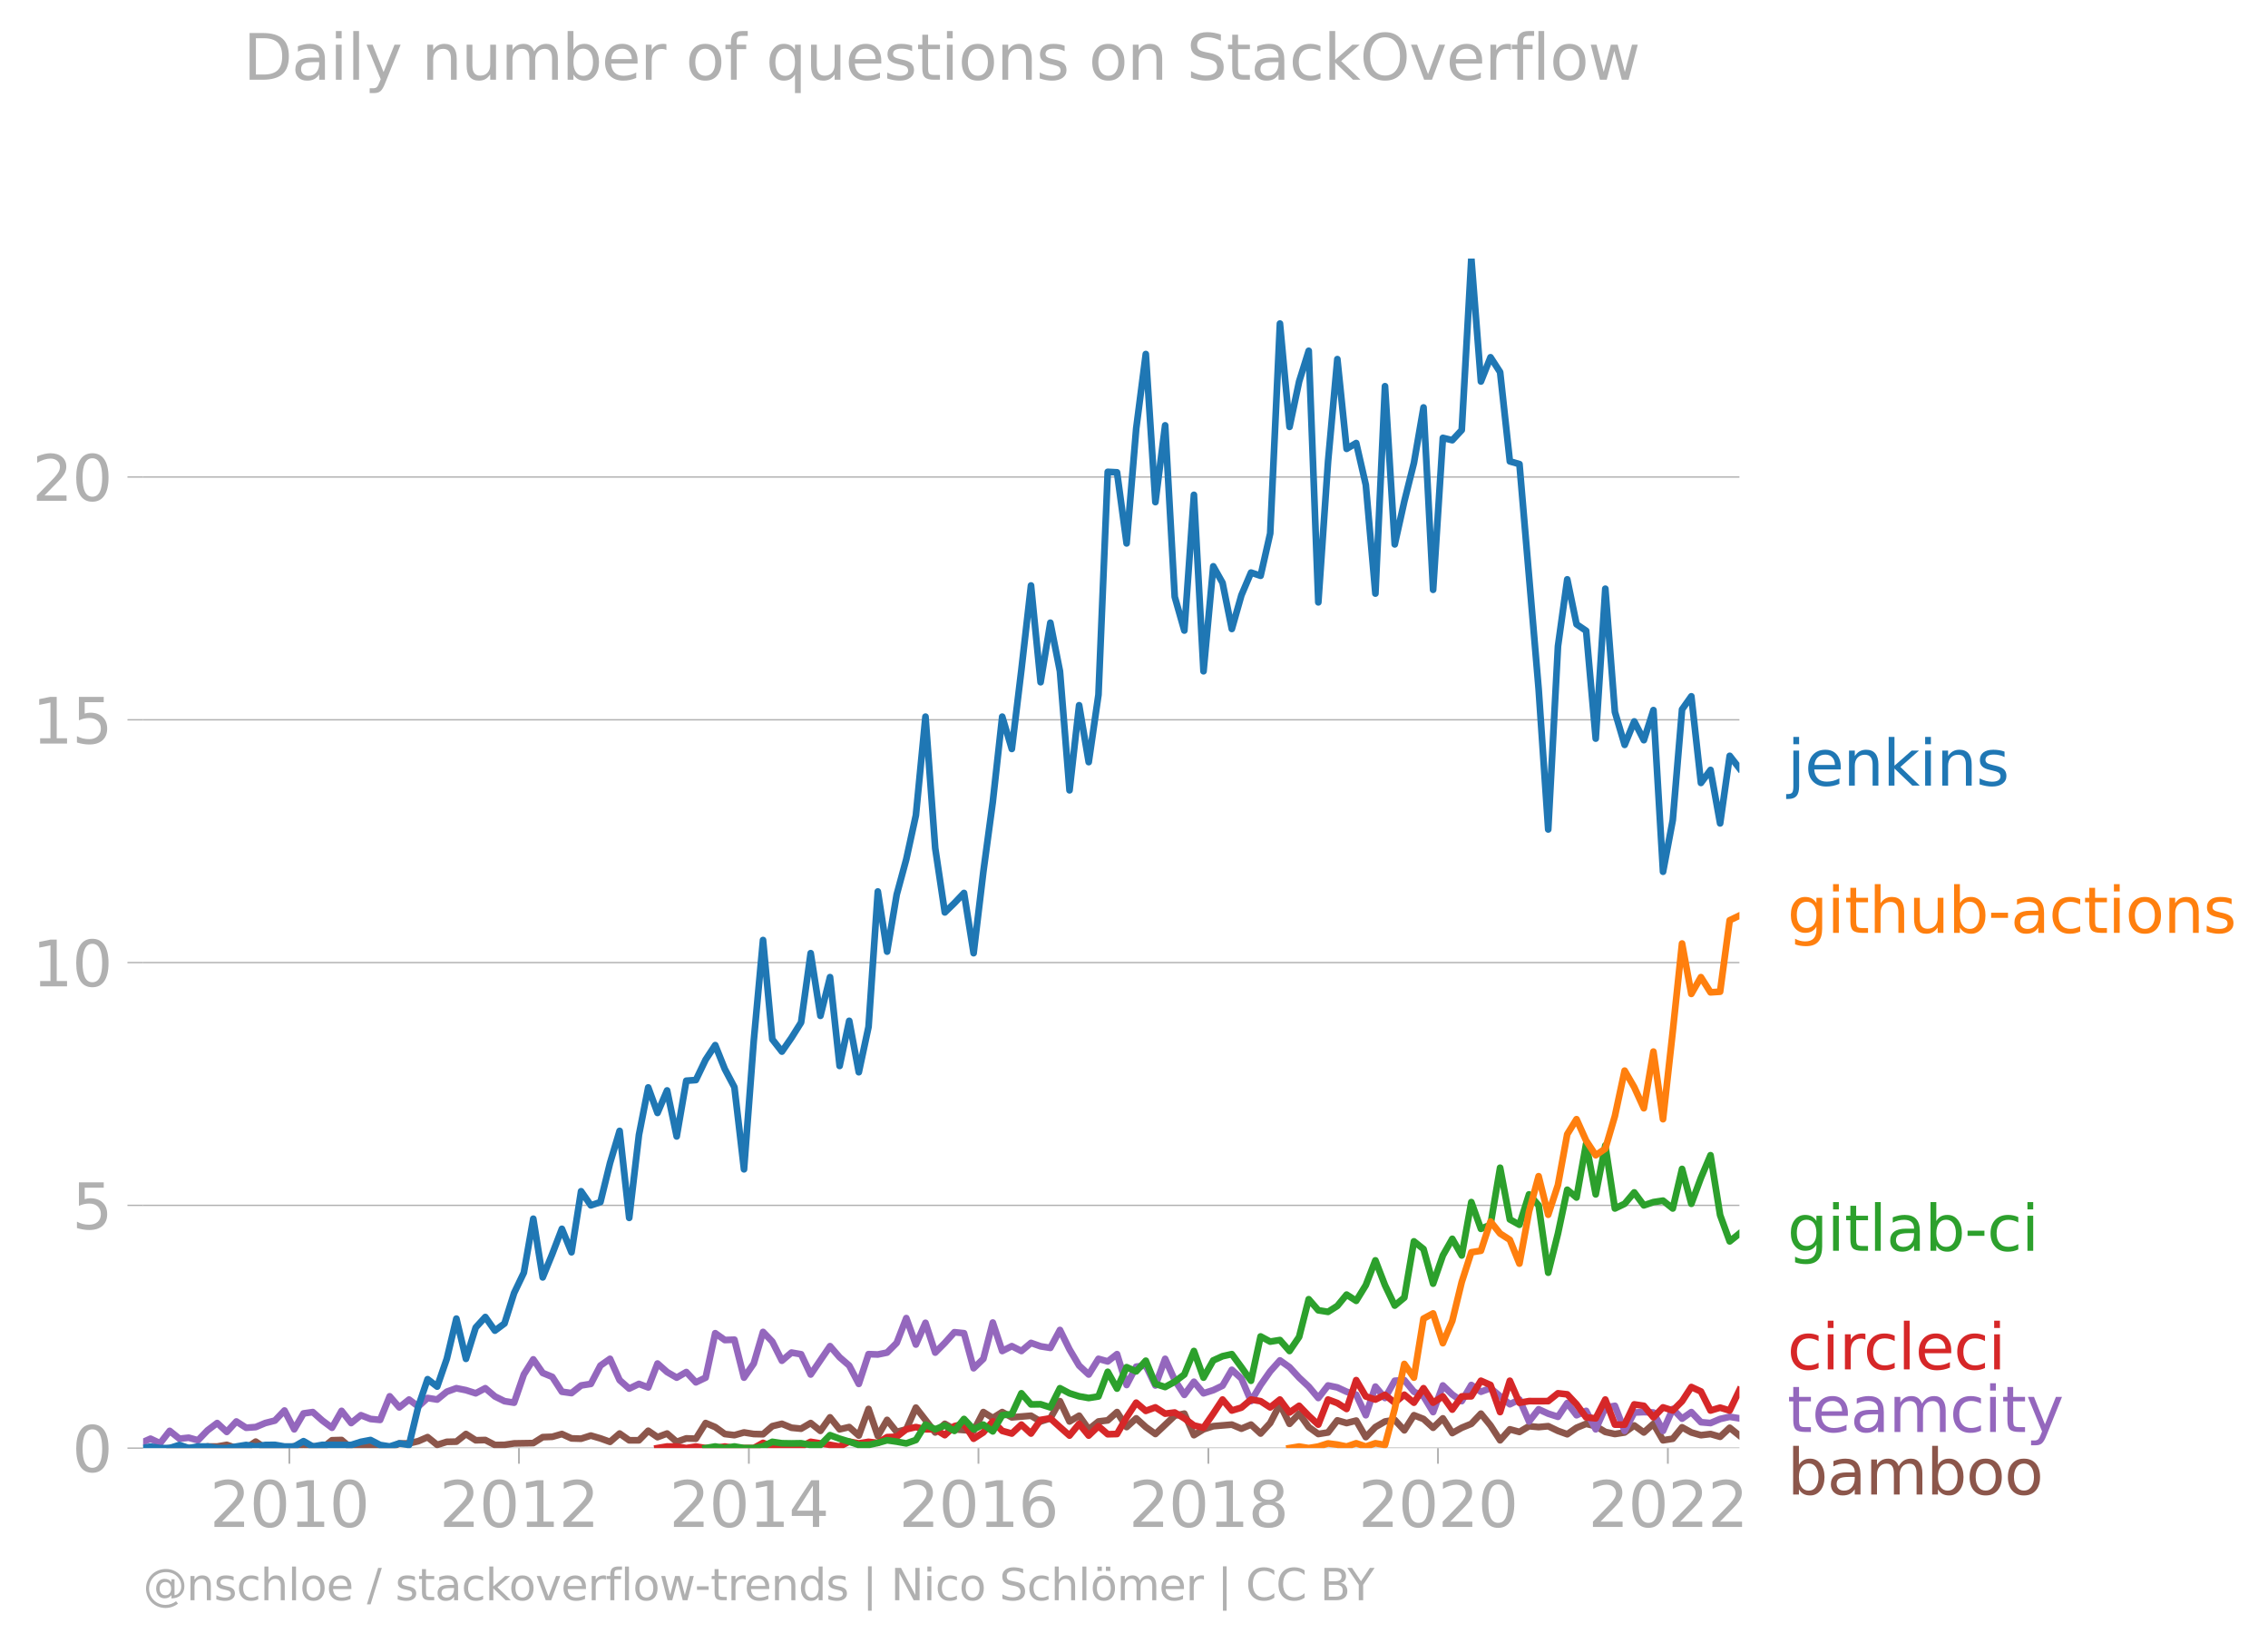 <svg xmlns:xlink="http://www.w3.org/1999/xlink" width="676.513" height="489.969" viewBox="0 0 507.385 367.477" xmlns="http://www.w3.org/2000/svg"><defs><style>*{stroke-linejoin:round;stroke-linecap:butt}</style></defs><g id="figure_1"><path d="M0 367.477h507.385V0H0v367.477z" style="fill:none" id="patch_1"/><g id="axes_1"><path d="M32.015 323.95h357.12V57.838H32.015V323.95z" style="fill:none" id="patch_2"/><g id="matplotlib.axis_1"><g id="xtick_1"><g id="line2d_1"><defs><path id="m408019889a" d="M0 0v3.5" style="stroke:#b0b0b0;stroke-width:.4"/></defs><use xlink:href="#m408019889a" x="64.733" y="323.95" style="fill:#b0b0b0;stroke:#b0b0b0;stroke-width:.4"/></g><g style="fill:#b0b0b0" transform="matrix(.14 0 0 -.14 46.918 341.588)" id="text_1"><defs><path id="DejaVuSans-32" d="M1228 531h2203V0H469v531q359 372 979 998 621 627 780 809 303 340 423 576 121 236 121 464 0 372-261 606-261 235-680 235-297 0-627-103-329-103-704-313v638q381 153 712 231 332 78 607 78 725 0 1156-363 431-362 431-968 0-288-108-546-107-257-392-607-78-91-497-524-418-433-1181-1211z" transform="scale(.016)"/><path id="DejaVuSans-30" d="M2034 4250q-487 0-733-480-245-479-245-1442 0-959 245-1439 246-480 733-480 491 0 736 480 246 480 246 1439 0 963-246 1442-245 480-736 480zm0 500q785 0 1199-621 414-620 414-1801 0-1178-414-1799Q2819-91 2034-91q-784 0-1198 620-414 621-414 1799 0 1181 414 1801 414 621 1198 621z" transform="scale(.016)"/><path id="DejaVuSans-31" d="M794 531h1031v3560L703 3866v575l1116 225h631V531h1031V0H794v531z" transform="scale(.016)"/></defs><use xlink:href="#DejaVuSans-32"/><use xlink:href="#DejaVuSans-30" x="63.623"/><use xlink:href="#DejaVuSans-31" x="127.246"/><use xlink:href="#DejaVuSans-30" x="190.869"/></g></g><g id="xtick_2"><use xlink:href="#m408019889a" x="116.097" y="323.95" style="fill:#b0b0b0;stroke:#b0b0b0;stroke-width:.4" id="line2d_2"/><g style="fill:#b0b0b0" transform="matrix(.14 0 0 -.14 98.282 341.588)" id="text_2"><use xlink:href="#DejaVuSans-32"/><use xlink:href="#DejaVuSans-30" x="63.623"/><use xlink:href="#DejaVuSans-31" x="127.246"/><use xlink:href="#DejaVuSans-32" x="190.869"/></g></g><g id="xtick_3"><use xlink:href="#m408019889a" x="167.531" y="323.95" style="fill:#b0b0b0;stroke:#b0b0b0;stroke-width:.4" id="line2d_3"/><g style="fill:#b0b0b0" transform="matrix(.14 0 0 -.14 149.716 341.588)" id="text_3"><defs><path id="DejaVuSans-34" d="M2419 4116 825 1625h1594v2491zm-166 550h794V1625h666v-525h-666V0h-628v1100H313v609l1940 2957z" transform="scale(.016)"/></defs><use xlink:href="#DejaVuSans-32"/><use xlink:href="#DejaVuSans-30" x="63.623"/><use xlink:href="#DejaVuSans-31" x="127.246"/><use xlink:href="#DejaVuSans-34" x="190.869"/></g></g><g id="xtick_4"><use xlink:href="#m408019889a" x="218.895" y="323.95" style="fill:#b0b0b0;stroke:#b0b0b0;stroke-width:.4" id="line2d_4"/><g style="fill:#b0b0b0" transform="matrix(.14 0 0 -.14 201.08 341.588)" id="text_4"><defs><path id="DejaVuSans-36" d="M2113 2584q-425 0-674-291-248-290-248-796 0-503 248-796 249-292 674-292t673 292q248 293 248 796 0 506-248 796-248 291-673 291zm1253 1979v-575q-238 112-480 171-242 60-480 60-625 0-955-422-329-422-376-1275 184 272 462 417 279 145 613 145 703 0 1111-427 408-426 408-1160 0-719-425-1154Q2819-91 2113-91q-810 0-1238 620-428 621-428 1799 0 1106 525 1764t1409 658q238 0 480-47t505-140z" transform="scale(.016)"/></defs><use xlink:href="#DejaVuSans-32"/><use xlink:href="#DejaVuSans-30" x="63.623"/><use xlink:href="#DejaVuSans-31" x="127.246"/><use xlink:href="#DejaVuSans-36" x="190.869"/></g></g><g id="xtick_5"><use xlink:href="#m408019889a" x="270.33" y="323.95" style="fill:#b0b0b0;stroke:#b0b0b0;stroke-width:.4" id="line2d_5"/><g style="fill:#b0b0b0" transform="matrix(.14 0 0 -.14 252.515 341.588)" id="text_5"><defs><path id="DejaVuSans-38" d="M2034 2216q-450 0-708-241-257-241-257-662 0-422 257-663 258-241 708-241t709 242q260 243 260 662 0 421-258 662-257 241-711 241zm-631 268q-406 100-633 378-226 279-226 679 0 559 398 884 399 325 1092 325 697 0 1094-325t397-884q0-400-227-679-226-278-629-378 456-106 710-416 255-309 255-755 0-679-414-1042Q2806-91 2034-91q-771 0-1186 362-414 363-414 1042 0 446 256 755 257 310 713 416zm-231 997q0-362 226-565 227-203 636-203 407 0 636 203 230 203 230 565 0 363-230 566-229 203-636 203-409 0-636-203-226-203-226-566z" transform="scale(.016)"/></defs><use xlink:href="#DejaVuSans-32"/><use xlink:href="#DejaVuSans-30" x="63.623"/><use xlink:href="#DejaVuSans-31" x="127.246"/><use xlink:href="#DejaVuSans-38" x="190.869"/></g></g><g id="xtick_6"><use xlink:href="#m408019889a" x="321.693" y="323.95" style="fill:#b0b0b0;stroke:#b0b0b0;stroke-width:.4" id="line2d_6"/><g style="fill:#b0b0b0" transform="matrix(.14 0 0 -.14 303.878 341.588)" id="text_6"><use xlink:href="#DejaVuSans-32"/><use xlink:href="#DejaVuSans-30" x="63.623"/><use xlink:href="#DejaVuSans-32" x="127.246"/><use xlink:href="#DejaVuSans-30" x="190.869"/></g></g><g id="xtick_7"><use xlink:href="#m408019889a" x="373.128" y="323.95" style="fill:#b0b0b0;stroke:#b0b0b0;stroke-width:.4" id="line2d_7"/><g style="fill:#b0b0b0" transform="matrix(.14 0 0 -.14 355.313 341.588)" id="text_7"><use xlink:href="#DejaVuSans-32"/><use xlink:href="#DejaVuSans-30" x="63.623"/><use xlink:href="#DejaVuSans-32" x="127.246"/><use xlink:href="#DejaVuSans-32" x="190.869"/></g></g></g><g id="matplotlib.axis_2"><g id="ytick_1"><path d="M32.015 323.95h357.12" clip-path="url(#p2284c40863)" style="fill:none;stroke:#b0b0b0;stroke-width:.3;stroke-linecap:square" id="line2d_8"/><g id="line2d_9"><defs><path id="me38dc84370" d="M0 0h-3.5" style="stroke:#b0b0b0;stroke-width:.3"/></defs><use xlink:href="#me38dc84370" x="32.015" y="323.95" style="fill:#b0b0b0;stroke:#b0b0b0;stroke-width:.3"/></g><use xlink:href="#DejaVuSans-30" style="fill:#b0b0b0" transform="matrix(.14 0 0 -.14 16.108 329.269)" id="text_8"/></g><g id="ytick_2"><path d="M32.015 269.641h357.12" clip-path="url(#p2284c40863)" style="fill:none;stroke:#b0b0b0;stroke-width:.3;stroke-linecap:square" id="line2d_10"/><use xlink:href="#me38dc84370" x="32.015" y="269.641" style="fill:#b0b0b0;stroke:#b0b0b0;stroke-width:.3" id="line2d_11"/><g style="fill:#b0b0b0" transform="matrix(.14 0 0 -.14 16.108 274.96)" id="text_9"><defs><path id="DejaVuSans-35" d="M691 4666h2478v-532H1269V2991q137 47 274 70 138 23 276 23 781 0 1237-428 457-428 457-1159 0-753-469-1171Q2575-91 1722-91q-294 0-599 50Q819 9 494 109v635q281-153 581-228t634-75q541 0 856 284 316 284 316 772 0 487-316 771-315 285-856 285-253 0-505-56-251-56-513-175v2344z" transform="scale(.016)"/></defs><use xlink:href="#DejaVuSans-35"/></g></g><g id="ytick_3"><path d="M32.015 215.333h357.12" clip-path="url(#p2284c40863)" style="fill:none;stroke:#b0b0b0;stroke-width:.3;stroke-linecap:square" id="line2d_12"/><use xlink:href="#me38dc84370" x="32.015" y="215.333" style="fill:#b0b0b0;stroke:#b0b0b0;stroke-width:.3" id="line2d_13"/><g style="fill:#b0b0b0" transform="matrix(.14 0 0 -.14 7.2 220.652)" id="text_10"><use xlink:href="#DejaVuSans-31"/><use xlink:href="#DejaVuSans-30" x="63.623"/></g></g><g id="ytick_4"><path d="M32.015 161.024h357.12" clip-path="url(#p2284c40863)" style="fill:none;stroke:#b0b0b0;stroke-width:.3;stroke-linecap:square" id="line2d_14"/><use xlink:href="#me38dc84370" x="32.015" y="161.024" style="fill:#b0b0b0;stroke:#b0b0b0;stroke-width:.3" id="line2d_15"/><g style="fill:#b0b0b0" transform="matrix(.14 0 0 -.14 7.2 166.343)" id="text_11"><use xlink:href="#DejaVuSans-31"/><use xlink:href="#DejaVuSans-35" x="63.623"/></g></g><g id="ytick_5"><path d="M32.015 106.716h357.12" clip-path="url(#p2284c40863)" style="fill:none;stroke:#b0b0b0;stroke-width:.3;stroke-linecap:square" id="line2d_16"/><use xlink:href="#me38dc84370" x="32.015" y="106.716" style="fill:#b0b0b0;stroke:#b0b0b0;stroke-width:.3" id="line2d_17"/><g style="fill:#b0b0b0" transform="matrix(.14 0 0 -.14 7.2 112.034)" id="text_12"><use xlink:href="#DejaVuSans-32"/><use xlink:href="#DejaVuSans-30" x="63.623"/></g></g></g><path d="m37.96 323.95 2.182-.35 2.075.35h2.076l2.146-.362 2.146.011 2.146-.373 2.146.724h2.181l2.146-1.448 2.146 1.448h4.293l4.256-.776 4.222.776 2.146-1.752 2.146-.058 2.146 1.81 2.181-.35 2.146-.012 2.146.362h2.146l2.146-1.051h2.182l2.075-.5 2.076-.902 2.146 1.729 2.146-.678 2.146-.046 2.146-1.706 2.181 1.402 2.146-.058 2.146 1.11 2.146-.024 2.146-.327 4.292-.073 2.111-1.329 2.146-.082 2.146-.619 2.146.981 2.146.07 2.182-.7 2.146.63 2.146.771 2.146-1.857 2.146 1.507h2.181l2.076-2.127 2.075 1.426 2.146-.806 2.146 1.857 2.146-.77 2.146.07 2.182-3.504 2.146.9 2.146 1.552 2.146.257 2.146-.607 2.18.35 2.077.05 2.075-1.801 2.146-.526 2.146.876 2.146.21 2.146-1.261 2.182 1.752 2.146-3.025 2.146 2.674 2.146-.502 2.146 1.904 2.18-5.957 2.077 6.044 2.075-3.591 2.146 2.686 2.146-.584 2.146-4.847 4.328 5.548 2.146-1.927 2.146 1.226 4.292.35 2.18-4.204 2.112 1.317 2.11-1.317 2.147 1.18 4.292-.362 2.146 1.284 2.18-.7 2.147-3.843 2.146 4.543 2.146-1.284 2.146 3.036 2.181-1.752 2.076-.25 2.076-1.852 2.146 3.352 2.146-1.95 2.146 1.95 2.146 1.553 4.327-4.087 2.146-.468 2.146 4.812 2.146-1.308 2.181-.7 4.151-.35 2.146.91 2.147-.91 2.146 1.996 2.146-2.347 2.18-4.205 2.147 4.38 2.146-2.278 2.146 3.002 2.146 1.553 2.181-.35 2.076-2.703 2.075.6 2.146-.548 2.146 3.702 2.147-2.254 2.146-1.25 2.18-.35 2.147 2.324 2.146-3.375 2.146.84 2.146 1.963 2.181-2.102 2.11 3.286 2.112-1.184 2.146-.876 2.146-2.278 2.146 2.64 2.146 3.317 2.181-2.453 2.146.584 2.146-1.284 2.146.198 2.146-.198 2.181 1.05 2.076.751 2.076-1.451 2.146-.876 2.146.526 2.146 1.284 2.146.467 2.181-.35 2.146-1.565 2.146 1.565 2.146-1.927 2.146 3.679 2.181-.35 2.076-2.553 2.076 1.151 2.146.607 2.146-.257 2.146.62 2.146-2.021 2.181 1.752h0" clip-path="url(#p2284c40863)" style="fill:none;stroke:#8c564b;stroke-width:1.5;stroke-linecap:square" id="line2d_18"/><path d="m32.015 322.592 1.653-.744 2.147 1.016 2.146-2.768 2.18 1.752 2.076-.226 2.076.576 2.146-2.23 2.146-1.624 2.146 1.985 2.146-2.336 2.181 1.402 2.146-.152 2.146-.9 2.146-.548 2.147-2.254 2.18 4.204 2.076-3.554 2.076-.3 2.146 1.904 2.146 1.6 2.146-3.773 2.146 2.722 2.181-1.752 2.146.84 2.146.211 2.146-5.279 2.146 2.476 2.182-1.752 2.075 1.552 2.076-1.902 2.146.35 2.146-1.752 2.146-.782 2.146.432 2.181.7 2.146-1.132 2.146 1.833 2.146 1.063 2.146.339 2.182-6.307 2.11-3.383 2.111 3.033 2.146.887 2.146 3.317 2.146.304 2.146-1.705 2.182-.35 2.146-4.1 2.146-1.507 2.146 4.765 2.146 1.892 2.181-1.05 2.076.788 2.075-5.344 2.146 1.904 2.146 1.25 2.146-1.25 2.146 2.3 2.182-1.05 2.146-9.94 2.146 1.53 2.146-.081 2.146 8.49 2.18-3.153 2.077-7.07 2.075 2.165 2.146 4.275 2.146-1.822 2.146.373 2.146 4.532 4.328-6.342 2.146 2.488 2.146 1.857 2.146 4.1 2.18-6.658 2.077.075 2.075-.425 2.146-2.16 2.146-5.549 2.146 5.91 2.146-4.858 2.182 6.657 2.146-2.16 2.146-2.395 2.146.222 2.146 7.837 2.18-2.103 2.112-8.119 2.11 6.367 2.147-1.086 2.146 1.086 2.146-1.81 2.146.76 2.18.35 2.147-4.006 2.146 4.356 2.146 3.609 2.146 1.997 2.181-3.504 2.076.576 2.076-1.627 2.146 6.903 2.146-4.1 2.146-.245 2.146 4.45 2.18-5.957 2.147 4.765 2.146 3.294 2.146-2.932 2.146 2.582 2.181-.701 2.076-1.001 2.075-3.554 2.146 1.95 2.147 5.057 2.146-3.608 2.146-3.049 2.18-2.452 2.147 1.518 2.146 2.336 2.146 2.009 2.146 2.546 2.181-2.803 2.076.438 2.075.963 2.146.666 2.146 4.59 2.147-6.4 2.146 2.546 2.18-3.854 2.147-.14 2.146 2.592 2.146 1.028 2.146 3.527 2.181-5.956 2.11 2.03 2.112 1.473 2.146-3.608 2.146 1.506 2.146-.782 4.327 3.585 2.146-1.05 2.146 4.904 2.146-2.733 2.146.981 2.181.701 2.076-3.078 2.076 2.728 2.146-.97 2.146 4.123 2.146-4.847 2.146-.408 2.181 5.606 2.146-4.111 2.146-.094 2.146.094 2.146 4.11 2.181-4.905 2.076 2.165 2.076-1.464 2.146 2.266 2.146.187 2.146-.911 2.146-.49 2.181.35h0" clip-path="url(#p2284c40863)" style="fill:none;stroke:#9467bd;stroke-width:1.5;stroke-linecap:square" id="line2d_19"/><path d="m147.091 323.95 2.146-.362 2.146.011 2.146.35 2.146-.35 2.182.35h2.146l2.146-.35 2.146.35H168.62l2.077-1.163 2.075.813 2.146.35 2.146-.35 2.146-.011 2.146-1.04 2.182.35 2.146.328 2.146.373 2.146-1.097 2.146.397 2.18-.35 2.077.237 2.075-1.289 2.146-.082 2.146-1.67 2.146-.502 2.146.502h2.182l2.146 1.308 2.146-2.008 2.146-.526 2.146 3.329 2.18-1.402 2.112-2.489 2.11 2.139 2.147.595 2.146-1.997 2.146 1.997 2.146-3.048 2.18-.35 2.147 1.95 2.146 1.904 2.146-2.628 2.146 2.628 2.181-2.102 2.076 1.801 2.076-.05 2.146-3.725 2.146-3.282 2.146 1.833 2.146-.782 2.18 1.401 2.147-.256 2.146 1.308 2.146 1.588 2.146.514 2.181-3.154 2.076-3.153 2.075 2.453 2.146-.643 2.147-1.81 2.146.362 2.146 1.39 2.18-1.752 2.147 2.897 2.146-1.495 2.146 2.219 2.146 1.985 2.181-5.606 2.076.776 2.075 1.326 2.146-6.447 2.146 3.644 2.147.701 2.146-1.051 2.18 1.752 2.147-1.787 2.146 1.787 2.146-3.235 2.146 3.235 2.181-1.402 2.11 2.948 2.112-2.948 2.146-.023 2.146-3.48 2.146.946 2.146 6.061 2.181-7.007 2.146 4.928 2.146-.374 2.146.012 2.146-.012 2.181-1.751 2.076.237 2.076 2.215 2.146 2.932 2.146.222 2.146-4.205 2.146 5.606h2.181l2.146-4.52 2.146.316 2.146 2.58 2.146-2.23 2.181.7 2.076-2.064 2.076-3.19 2.146.992 2.146 4.263 2.146-.643 2.146.643 2.181-4.555" clip-path="url(#p2284c40863)" style="fill:none;stroke:#d62728;stroke-width:1.5;stroke-linecap:square" id="line2d_20"/><g style="fill:#1f77b4" transform="matrix(.14 0 0 -.14 399.849 175.749)" id="text_13"><defs><path id="DejaVuSans-6a" d="M603 3500h575V-63q0-668-255-968-254-300-820-300h-219v487H38q328 0 446 152Q603-541 603-63v3563zm0 1363h575v-729H603v729z" transform="scale(.016)"/><path id="DejaVuSans-65" d="M3597 1894v-281H953q38-594 358-905t892-311q331 0 642 81t618 244V178Q3153 47 2828-22t-659-69q-838 0-1327 487-489 488-489 1320 0 859 464 1363 464 505 1252 505 706 0 1117-455 411-454 411-1235zm-575 169q-6 471-264 752-258 282-683 282-481 0-770-272t-333-766l2050 4z" transform="scale(.016)"/><path id="DejaVuSans-6e" d="M3513 2113V0h-575v2094q0 497-194 743-194 247-581 247-466 0-735-297-269-296-269-809V0H581v3500h578v-544q207 316 486 472 280 156 646 156 603 0 912-373 310-373 310-1098z" transform="scale(.016)"/><path id="DejaVuSans-6b" d="M581 4863h578V1991l1716 1509h734L1753 1863 3688 0h-750L1159 1709V0H581v4863z" transform="scale(.016)"/><path id="DejaVuSans-69" d="M603 3500h575V0H603v3500zm0 1363h575v-729H603v729z" transform="scale(.016)"/><path id="DejaVuSans-73" d="M2834 3397v-544q-243 125-506 187-262 63-544 63-428 0-642-131t-214-394q0-200 153-314t616-217l197-44q612-131 870-370t258-667q0-488-386-773Q2250-91 1575-91q-281 0-586 55T347 128v594q319-166 628-249 309-82 613-82 406 0 624 139 219 139 219 392 0 234-158 359-157 125-692 241l-200 47q-534 112-772 345-237 233-237 639 0 494 350 762 350 269 994 269 318 0 599-47 282-46 519-140z" transform="scale(.016)"/></defs><use xlink:href="#DejaVuSans-6a"/><use xlink:href="#DejaVuSans-65" x="27.783"/><use xlink:href="#DejaVuSans-6e" x="89.307"/><use xlink:href="#DejaVuSans-6b" x="152.686"/><use xlink:href="#DejaVuSans-69" x="210.596"/><use xlink:href="#DejaVuSans-6e" x="238.379"/><use xlink:href="#DejaVuSans-73" x="301.758"/></g><g style="fill:#ff7f0e" transform="matrix(.14 0 0 -.14 399.849 208.684)" id="text_14"><defs><path id="DejaVuSans-67" d="M2906 1791q0 625-258 968-257 344-723 344-462 0-720-344-258-343-258-968 0-622 258-966t720-344q466 0 723 344 258 344 258 966zm575-1357q0-893-397-1329-396-436-1215-436-303 0-572 45t-522 139v559q253-137 500-202 247-66 503-66 566 0 847 295t281 892v285q-178-310-456-463T1784 0Q1141 0 747 490 353 981 353 1791q0 812 394 1302 394 491 1037 491 388 0 666-153t456-462v531h575V434z" transform="scale(.016)"/><path id="DejaVuSans-74" d="M1172 4494v-994h1184v-447H1172V1153q0-428 117-550t477-122h590V0h-590q-666 0-919 248-253 249-253 905v1900H172v447h422v994h578z" transform="scale(.016)"/><path id="DejaVuSans-68" d="M3513 2113V0h-575v2094q0 497-194 743-194 247-581 247-466 0-735-297-269-296-269-809V0H581v4863h578V2956q207 316 486 472 280 156 646 156 603 0 912-373 310-373 310-1098z" transform="scale(.016)"/><path id="DejaVuSans-75" d="M544 1381v2119h575V1403q0-497 193-746 194-248 582-248 465 0 735 297 271 297 271 810v1984h575V0h-575v538q-209-319-486-474-276-155-642-155-603 0-916 375-312 375-312 1097zm1447 2203z" transform="scale(.016)"/><path id="DejaVuSans-62" d="M3116 1747q0 634-261 995t-717 361q-457 0-718-361t-261-995q0-634 261-995t718-361q456 0 717 361t261 995zM1159 2969q182 312 458 463 277 152 661 152 638 0 1036-506 399-506 399-1331T3314 415Q2916-91 2278-91q-384 0-661 152-276 152-458 464V0H581v4863h578V2969z" transform="scale(.016)"/><path id="DejaVuSans-2d" d="M313 2009h1684v-512H313v512z" transform="scale(.016)"/><path id="DejaVuSans-61" d="M2194 1759q-697 0-966-159t-269-544q0-306 202-486 202-179 548-179 479 0 768 339t289 901v128h-572zm1147 238V0h-575v531q-197-318-491-470T1556-91q-537 0-855 302-317 302-317 808 0 590 395 890 396 300 1180 300h807v57q0 397-261 614t-733 217q-300 0-585-72-284-72-546-216v532q315 122 612 182 297 61 578 61 760 0 1135-394 375-393 375-1193z" transform="scale(.016)"/><path id="DejaVuSans-63" d="M3122 3366v-538q-244 135-489 202t-495 67q-560 0-870-355-309-354-309-995t309-996q310-354 870-354 250 0 495 67t489 202V134Q2881 22 2623-34q-257-57-548-57-791 0-1257 497-465 497-465 1341 0 856 470 1346 471 491 1290 491 265 0 518-55 253-54 491-163z" transform="scale(.016)"/><path id="DejaVuSans-6f" d="M1959 3097q-462 0-731-361t-269-989q0-628 267-989 268-361 733-361 460 0 728 362 269 363 269 988 0 622-269 986-268 364-728 364zm0 487q750 0 1178-488 429-487 429-1349 0-859-429-1349Q2709-91 1959-91q-753 0-1180 489-426 490-426 1349 0 862 426 1349 427 488 1180 488z" transform="scale(.016)"/></defs><use xlink:href="#DejaVuSans-67"/><use xlink:href="#DejaVuSans-69" x="63.477"/><use xlink:href="#DejaVuSans-74" x="91.26"/><use xlink:href="#DejaVuSans-68" x="130.469"/><use xlink:href="#DejaVuSans-75" x="193.848"/><use xlink:href="#DejaVuSans-62" x="257.227"/><use xlink:href="#DejaVuSans-2d" x="320.703"/><use xlink:href="#DejaVuSans-61" x="356.787"/><use xlink:href="#DejaVuSans-63" x="418.066"/><use xlink:href="#DejaVuSans-74" x="473.047"/><use xlink:href="#DejaVuSans-69" x="512.256"/><use xlink:href="#DejaVuSans-6f" x="540.039"/><use xlink:href="#DejaVuSans-6e" x="601.221"/><use xlink:href="#DejaVuSans-73" x="664.6"/></g><g style="fill:#2ca02c" transform="matrix(.14 0 0 -.14 399.849 279.811)" id="text_15"><defs><path id="DejaVuSans-6c" d="M603 4863h575V0H603v4863z" transform="scale(.016)"/></defs><use xlink:href="#DejaVuSans-67"/><use xlink:href="#DejaVuSans-69" x="63.477"/><use xlink:href="#DejaVuSans-74" x="91.26"/><use xlink:href="#DejaVuSans-6c" x="130.469"/><use xlink:href="#DejaVuSans-61" x="158.252"/><use xlink:href="#DejaVuSans-62" x="219.531"/><use xlink:href="#DejaVuSans-2d" x="283.008"/><use xlink:href="#DejaVuSans-63" x="319.092"/><use xlink:href="#DejaVuSans-69" x="374.072"/></g><g style="fill:#d62728" transform="matrix(.14 0 0 -.14 399.849 306.338)" id="text_16"><defs><path id="DejaVuSans-72" d="M2631 2963q-97 56-211 82-114 27-251 27-488 0-749-317t-261-911V0H581v3500h578v-544q182 319 472 473 291 155 707 155 59 0 131-8 72-7 159-23l3-590z" transform="scale(.016)"/></defs><use xlink:href="#DejaVuSans-63"/><use xlink:href="#DejaVuSans-69" x="54.98"/><use xlink:href="#DejaVuSans-72" x="82.764"/><use xlink:href="#DejaVuSans-63" x="121.627"/><use xlink:href="#DejaVuSans-6c" x="176.607"/><use xlink:href="#DejaVuSans-65" x="204.391"/><use xlink:href="#DejaVuSans-63" x="265.914"/><use xlink:href="#DejaVuSans-69" x="320.895"/></g><g style="fill:#9467bd" transform="matrix(.14 0 0 -.14 399.849 320.338)" id="text_17"><defs><path id="DejaVuSans-6d" d="M3328 2828q216 388 516 572t706 184q547 0 844-383 297-382 297-1088V0h-578v2094q0 503-179 746-178 244-543 244-447 0-707-297-259-296-259-809V0h-578v2094q0 506-178 748t-550 242q-441 0-701-298-259-298-259-808V0H581v3500h578v-544q197 322 472 475t653 153q382 0 649-194 267-193 395-562z" transform="scale(.016)"/><path id="DejaVuSans-79" d="M2059-325q-243-625-475-815-231-191-618-191H506v481h338q237 0 368 113 132 112 291 531l103 262L191 3500h609L1894 763l1094 2737h609L2059-325z" transform="scale(.016)"/></defs><use xlink:href="#DejaVuSans-74"/><use xlink:href="#DejaVuSans-65" x="39.209"/><use xlink:href="#DejaVuSans-61" x="100.732"/><use xlink:href="#DejaVuSans-6d" x="162.012"/><use xlink:href="#DejaVuSans-63" x="259.424"/><use xlink:href="#DejaVuSans-69" x="314.404"/><use xlink:href="#DejaVuSans-74" x="342.188"/><use xlink:href="#DejaVuSans-79" x="381.396"/></g><g style="fill:#8c564b" transform="matrix(.14 0 0 -.14 399.849 334.338)" id="text_18"><use xlink:href="#DejaVuSans-62"/><use xlink:href="#DejaVuSans-61" x="63.477"/><use xlink:href="#DejaVuSans-6d" x="124.756"/><use xlink:href="#DejaVuSans-62" x="222.168"/><use xlink:href="#DejaVuSans-6f" x="285.645"/><use xlink:href="#DejaVuSans-6f" x="346.826"/></g><g style="fill:#b0b0b0" transform="matrix(.097 0 0 -.097 32.015 357.986)" id="text_19"><defs><path id="DejaVuSans-40" d="M2381 1678q0-447 222-702 222-254 610-254 384 0 604 256 221 256 221 700 0 438-225 695-225 258-607 258-378 0-602-256-223-256-223-697zm1703-934q-187-241-429-355t-564-114q-538 0-874 389t-336 1014q0 625 337 1015 338 391 873 391 322 0 565-117 244-117 428-354v409h447V722q457 69 714 417 258 349 258 902 0 334-99 628-98 294-298 544-325 409-792 626t-1017 217q-384 0-738-102-353-101-653-301-490-319-767-836-276-517-276-1120 0-497 179-932 180-434 521-765 328-325 759-495 431-171 922-171 403 0 792 136t714 389l281-347q-390-303-851-464t-936-161q-578 0-1091 205-512 205-912 595Q841 78 631 592q-209 514-209 1105 0 569 212 1084 213 516 607 907 403 396 931 607t1119 211q662 0 1229-272 568-271 952-771 234-307 357-666 124-359 124-744 0-822-497-1297T4084 263v481z" transform="scale(.016)"/><path id="DejaVuSans-2f" d="M1625 4666h531L531-594H0l1625 5260z" transform="scale(.016)"/><path id="DejaVuSans-76" d="M191 3500h609L1894 563l1094 2937h609L2284 0h-781L191 3500z" transform="scale(.016)"/><path id="DejaVuSans-66" d="M2375 4863v-479h-550q-309 0-430-125-120-125-120-450v-309h947v-447h-947V0H697v3053H147v447h550v244q0 584 272 851 272 268 862 268h544z" transform="scale(.016)"/><path id="DejaVuSans-77" d="M269 3500h575l719-2731 715 2731h678l719-2731 716 2731h575L4050 0h-678l-753 2869L1863 0h-679L269 3500z" transform="scale(.016)"/><path id="DejaVuSans-64" d="M2906 2969v1894h575V0h-575v525q-181-312-458-464-276-152-664-152-634 0-1033 506-398 507-398 1332t398 1331q399 506 1033 506 388 0 664-152 277-151 458-463zM947 1747q0-634 261-995t717-361q456 0 718 361 263 361 263 995t-263 995q-262 361-718 361t-717-361q-261-361-261-995z" transform="scale(.016)"/><path id="DejaVuSans-7c" d="M1344 4891v-6400H813v6400h531z" transform="scale(.016)"/><path id="DejaVuSans-4e" d="M628 4666h850L3547 763v3903h612V0h-850L1241 3903V0H628v4666z" transform="scale(.016)"/><path id="DejaVuSans-53" d="M3425 4513v-616q-359 172-678 256-319 85-616 85-515 0-795-200t-280-569q0-310 186-468 186-157 705-254l381-78q706-135 1042-474t336-907q0-679-455-1029Q2797-91 1919-91q-331 0-705 75-373 75-773 222v650q384-215 753-325 369-109 725-109 540 0 834 212 294 213 294 607 0 343-211 537t-692 291l-385 75q-706 140-1022 440-315 300-315 835 0 619 436 975t1201 356q329 0 669-60 341-59 697-177z" transform="scale(.016)"/><path id="DejaVuSans-f6" d="M1959 3097q-462 0-731-361t-269-989q0-628 267-989 268-361 733-361 460 0 728 362 269 363 269 988 0 622-269 986-268 364-728 364zm0 487q750 0 1178-488 429-487 429-1349 0-859-429-1349Q2709-91 1959-91q-753 0-1180 489-426 490-426 1349 0 862 426 1349 427 488 1180 488zm295 1266h634v-631h-634v631zm-1222 0h634v-631h-634v631z" transform="scale(.016)"/><path id="DejaVuSans-43" d="M4122 4306v-665q-319 297-680 443-361 147-767 147-800 0-1225-489t-425-1414q0-922 425-1411t1225-489q406 0 767 147t680 444V359q-331-225-702-338-370-112-782-112-1060 0-1670 648-609 649-609 1771 0 1125 609 1773 610 649 1670 649 418 0 788-111 371-111 696-333z" transform="scale(.016)"/><path id="DejaVuSans-42" d="M1259 2228V519h1013q509 0 754 211 246 211 246 645 0 438-246 645-245 208-754 208H1259zm0 1919V2741h935q462 0 688 173 227 174 227 530 0 353-227 528-226 175-688 175h-935zm-631 519h1613q722 0 1112-300 391-300 391-853 0-429-200-682t-588-315q466-100 724-418 258-317 258-792 0-625-425-966Q3088 0 2303 0H628v4666z" transform="scale(.016)"/><path id="DejaVuSans-59" d="M-13 4666h679l1293-1919 1285 1919h678L2272 2222V0h-634v2222L-13 4666z" transform="scale(.016)"/></defs><use xlink:href="#DejaVuSans-40"/><use xlink:href="#DejaVuSans-6e" x="100"/><use xlink:href="#DejaVuSans-73" x="163.379"/><use xlink:href="#DejaVuSans-63" x="215.479"/><use xlink:href="#DejaVuSans-68" x="270.459"/><use xlink:href="#DejaVuSans-6c" x="333.838"/><use xlink:href="#DejaVuSans-6f" x="361.621"/><use xlink:href="#DejaVuSans-65" x="422.803"/><use xlink:href="#DejaVuSans-20" x="484.326"/><use xlink:href="#DejaVuSans-2f" x="516.113"/><use xlink:href="#DejaVuSans-20" x="549.805"/><use xlink:href="#DejaVuSans-73" x="581.592"/><use xlink:href="#DejaVuSans-74" x="633.691"/><use xlink:href="#DejaVuSans-61" x="672.9"/><use xlink:href="#DejaVuSans-63" x="734.18"/><use xlink:href="#DejaVuSans-6b" x="789.16"/><use xlink:href="#DejaVuSans-6f" x="843.445"/><use xlink:href="#DejaVuSans-76" x="904.627"/><use xlink:href="#DejaVuSans-65" x="963.807"/><use xlink:href="#DejaVuSans-72" x="1025.33"/><use xlink:href="#DejaVuSans-66" x="1066.443"/><use xlink:href="#DejaVuSans-6c" x="1101.648"/><use xlink:href="#DejaVuSans-6f" x="1129.432"/><use xlink:href="#DejaVuSans-77" x="1190.613"/><use xlink:href="#DejaVuSans-2d" x="1272.4"/><use xlink:href="#DejaVuSans-74" x="1308.484"/><use xlink:href="#DejaVuSans-72" x="1347.693"/><use xlink:href="#DejaVuSans-65" x="1386.557"/><use xlink:href="#DejaVuSans-6e" x="1448.08"/><use xlink:href="#DejaVuSans-64" x="1511.459"/><use xlink:href="#DejaVuSans-73" x="1574.936"/><use xlink:href="#DejaVuSans-20" x="1627.035"/><use xlink:href="#DejaVuSans-7c" x="1658.822"/><use xlink:href="#DejaVuSans-20" x="1692.514"/><use xlink:href="#DejaVuSans-4e" x="1724.301"/><use xlink:href="#DejaVuSans-69" x="1799.105"/><use xlink:href="#DejaVuSans-63" x="1826.889"/><use xlink:href="#DejaVuSans-6f" x="1881.869"/><use xlink:href="#DejaVuSans-20" x="1943.051"/><use xlink:href="#DejaVuSans-53" x="1974.838"/><use xlink:href="#DejaVuSans-63" x="2038.314"/><use xlink:href="#DejaVuSans-68" x="2093.295"/><use xlink:href="#DejaVuSans-6c" x="2156.674"/><use xlink:href="#DejaVuSans-f6" x="2184.457"/><use xlink:href="#DejaVuSans-6d" x="2245.639"/><use xlink:href="#DejaVuSans-65" x="2343.051"/><use xlink:href="#DejaVuSans-72" x="2404.574"/><use xlink:href="#DejaVuSans-20" x="2445.688"/><use xlink:href="#DejaVuSans-7c" x="2477.475"/><use xlink:href="#DejaVuSans-20" x="2511.166"/><use xlink:href="#DejaVuSans-43" x="2542.953"/><use xlink:href="#DejaVuSans-43" x="2612.777"/><use xlink:href="#DejaVuSans-20" x="2682.602"/><use xlink:href="#DejaVuSans-42" x="2714.389"/><use xlink:href="#DejaVuSans-59" x="2777.492"/></g><g style="fill:#b0b0b0" transform="matrix(.14 0 0 -.14 54.43 17.838)" id="text_20"><defs><path id="DejaVuSans-44" d="M1259 4147V519h763q966 0 1414 437 448 438 448 1382 0 937-448 1373t-1414 436h-763zm-631 519h1297q1356 0 1990-564 635-564 635-1764 0-1207-638-1773Q3275 0 1925 0H628v4666z" transform="scale(.016)"/><path id="DejaVuSans-71" d="M947 1747q0-634 261-995t717-361q456 0 718 361 263 361 263 995t-263 995q-262 361-718 361t-717-361q-261-361-261-995zM2906 525q-181-312-458-464-276-152-664-152-634 0-1033 506-398 507-398 1332t398 1331q399 506 1033 506 388 0 664-152 277-151 458-463v531h575v-4831h-575V525z" transform="scale(.016)"/><path id="DejaVuSans-4f" d="M2522 4238q-688 0-1093-513-404-512-404-1397 0-881 404-1394 405-512 1093-512 687 0 1089 512 402 513 402 1394 0 885-402 1397-402 513-1089 513zm0 512q981 0 1568-658 588-658 588-1764 0-1103-588-1761Q3503-91 2522-91q-984 0-1574 656-589 657-589 1763t589 1764q590 658 1574 658z" transform="scale(.016)"/></defs><use xlink:href="#DejaVuSans-44"/><use xlink:href="#DejaVuSans-61" x="77.002"/><use xlink:href="#DejaVuSans-69" x="138.281"/><use xlink:href="#DejaVuSans-6c" x="166.064"/><use xlink:href="#DejaVuSans-79" x="193.848"/><use xlink:href="#DejaVuSans-20" x="253.027"/><use xlink:href="#DejaVuSans-6e" x="284.814"/><use xlink:href="#DejaVuSans-75" x="348.193"/><use xlink:href="#DejaVuSans-6d" x="411.572"/><use xlink:href="#DejaVuSans-62" x="508.984"/><use xlink:href="#DejaVuSans-65" x="572.461"/><use xlink:href="#DejaVuSans-72" x="633.984"/><use xlink:href="#DejaVuSans-20" x="675.098"/><use xlink:href="#DejaVuSans-6f" x="706.885"/><use xlink:href="#DejaVuSans-66" x="768.066"/><use xlink:href="#DejaVuSans-20" x="803.271"/><use xlink:href="#DejaVuSans-71" x="835.059"/><use xlink:href="#DejaVuSans-75" x="898.535"/><use xlink:href="#DejaVuSans-65" x="961.914"/><use xlink:href="#DejaVuSans-73" x="1023.438"/><use xlink:href="#DejaVuSans-74" x="1075.537"/><use xlink:href="#DejaVuSans-69" x="1114.746"/><use xlink:href="#DejaVuSans-6f" x="1142.529"/><use xlink:href="#DejaVuSans-6e" x="1203.711"/><use xlink:href="#DejaVuSans-73" x="1267.09"/><use xlink:href="#DejaVuSans-20" x="1319.189"/><use xlink:href="#DejaVuSans-6f" x="1350.977"/><use xlink:href="#DejaVuSans-6e" x="1412.158"/><use xlink:href="#DejaVuSans-20" x="1475.537"/><use xlink:href="#DejaVuSans-53" x="1507.324"/><use xlink:href="#DejaVuSans-74" x="1570.801"/><use xlink:href="#DejaVuSans-61" x="1610.01"/><use xlink:href="#DejaVuSans-63" x="1671.289"/><use xlink:href="#DejaVuSans-6b" x="1726.27"/><use xlink:href="#DejaVuSans-4f" x="1784.18"/><use xlink:href="#DejaVuSans-76" x="1862.891"/><use xlink:href="#DejaVuSans-65" x="1922.07"/><use xlink:href="#DejaVuSans-72" x="1983.594"/><use xlink:href="#DejaVuSans-66" x="2024.707"/><use xlink:href="#DejaVuSans-6c" x="2059.912"/><use xlink:href="#DejaVuSans-6f" x="2087.695"/><use xlink:href="#DejaVuSans-77" x="2148.877"/></g><path d="m157.857 323.95 2.146-.362 2.146.362 2.146-.362 2.146.362h2.18l2.077-.388 2.075-1.014 2.146.316 2.146.035 2.146-.035 2.146.385h2.182l2.146-2.196 2.146.795 2.146.654 2.146.747h2.18l2.077-.463 2.075-.588 2.146.304 2.146.397 2.146-.76 2.146-3.445 2.182 1.051 2.146-.864 2.146 1.215 2.146-2.663 2.146 2.312 2.18-1.05 2.112 1.51 2.11-3.613 2.147-.245 2.146-4.66 2.146 2.487 2.146-.035 2.18.701 2.147-4.286 2.146 1.133 2.146.677 2.146.374 2.181-.35 2.076-5.507 2.076 3.754 2.146-4.788 2.146.934 2.146-2.382 2.146 5.185 2.18.701 2.147-1.18 2.146-1.623 2.146-5.256 2.146 5.957 2.181-3.854 2.076-.939 2.075-.463 2.146 2.92 2.147 3.037 2.146-9.916 2.146 1.156 2.18-.35 2.147 2.452 2.146-3.153 2.146-8.432 2.146 2.476 2.181.35 2.076-1.326 2.075-2.528 2.146 1.39 2.146-3.492 2.147-5.56 2.146 5.56 2.18 4.554 2.147-1.787 2.146-12.578 2.146 1.717 2.146 7.743 2.181-6.307 2.11-3.72 2.112 3.72 2.146-11.936 2.146 5.98 2.146-.911 2.146-12.754 2.181 11.563 2.146 1.19 2.146-6.796 2.146 2.452 2.146 15.066 2.181-8.759 2.076-9.798 2.076 1.74 2.146-12.007 2.146 11.306 2.146-10.944 2.146 14.097 2.181-1.051 2.146-2.546 2.146 2.896 2.146-.724 2.146-.327 2.181 1.752 2.076-8.847 2.076 7.796 2.146-5.805 2.146-5.057 2.146 13.385 2.146 5.886 2.181-1.752" clip-path="url(#p2284c40863)" style="fill:none;stroke:#2ca02c;stroke-width:1.5;stroke-linecap:square" id="line2d_21"/><path d="m288.483 323.95 2.146-.35 2.146.35 2.146-.35 2.181-.701 2.076.275 2.075.425 2.146-.735 2.146.735 2.147-.735 2.146.385 2.18-8.059 2.147-10.067 2.146 3.06 2.146-13.198 2.146-1.168 2.181 6.657 2.11-4.99 2.112-8.674 2.146-6.67 2.146-.338 2.146-6.54 2.146 2.686 2.181 1.402 2.146 5.325 2.146-11.632 2.146-7.919 2.146 8.62 2.181-6.658 2.076-11.35 2.076-3.366 2.146 4.789 2.146 3.27 2.146-1.46 2.146-7.3 2.181-10.16 2.146 3.702 2.146 4.707 2.146-12.672 2.146 15.124 2.181-19.62 2.076-19.684 2.076 11.274 2.146-3.749 2.146 3.399 2.146-.14 2.146-15.978 2.181-1.05" clip-path="url(#p2284c40863)" style="fill:none;stroke:#ff7f0e;stroke-width:1.5;stroke-linecap:square" id="line2d_22"/><path d="m32.015 323.95 1.653-.35 2.147.35h2.146l2.18-.7 2.076.7 2.076-.35 2.146-.012 2.146.362h2.146l4.327-.7 2.146.338 2.146-.339 2.146-.023 2.147.373h2.18l2.076-1.2 2.076 1.2 2.146-.373 6.438.023 2.181-.7 2.146-.41 2.146 1.11 2.146.339 2.146-.69 2.182.351 2.075-8.61 2.076-6.106 2.146 1.659 2.146-6.214 2.146-8.993 2.146 8.993 2.181-7.007 2.146-2.348 2.146 3.048 2.146-1.6 2.146-6.809 2.182-4.555 2.11-12.07 2.111 13.122 2.146-5.256 2.146-5.606 2.146 5.244 2.146-13.653 2.182 3.153 2.146-.724 2.146-8.736 2.146-7.194 2.146 19.457 2.181-18.57 2.076-10.611 2.075 5.706 2.146-5.034 2.146 10.29 2.146-12.462 2.146-.152 2.182-4.555 2.146-3.258 2.146 5.36 2.146 4.053 2.146 18.372 2.18-28.731 2.077-22.562 2.075 22.211 2.146 2.745 2.146-3.095 2.146-3.422 2.146-15.499 2.182 14.016 2.146-8.655 2.146 19.867 2.146-10.091 2.146 11.492 2.18-10.16 2.077-30.271 2.075 13.452 2.146-12.754 2.146-7.918 2.146-9.823 2.146-22.062 2.182 29.432 2.146 14.354 2.146-2.09 2.146-2.255 2.146 13.466 2.18-18.22 2.112-15.633 2.11-19.054 2.147 7.218 2.146-17.729 2.146-18.839 2.146 21.642 2.18-13.314 2.147 10.861 2.146 26.63 2.146-19.026 2.146 12.718 2.181-15.066 2.076-49.866 2.076.112 2.146 15.896 2.146-25.706 2.146-16.655 2.146 33.123 2.18-17.169 2.147 38.355 2.146 7.545 2.146-30.355 2.146 39.464 2.181-23.475 2.076 3.692 2.075 10.323 2.146-7.556 2.147-5.057 2.146.712 2.146-9.472 2.18-46.95 2.147 23.113 2.146-10.15 2.146-6.867 2.146 56.27 2.181-31.533 2.076-22.875 2.075 20.072 2.146-1.297 2.146 9.355 2.147 24.317 2.146-46.39 2.18 35.388 2.147-9.636 2.146-8.584 2.146-12.415 2.146 40.796 2.181-33.987 2.11.52 2.112-2.272 2.146-38.366 2.146 27.504 2.146-5.419 2.146 3.317 2.181 19.972 2.146.607 4.292 50.326 2.146 31.406 2.181-40.995 2.076-14.953 2.076 10.048 2.146 1.46 2.146 24.118 2.146-33.532 2.146 27.575 2.181 7.358 2.146-5.244 2.146 4.193 2.146-6.727 2.146 36.159 2.181-11.563 2.076-24.751 2.076-2.929 2.146 19.376 2.146-2.908 2.146 11.96 2.146-15.113 2.181 2.803h0" clip-path="url(#p2284c40863)" style="fill:none;stroke:#1f77b4;stroke-width:1.5;stroke-linecap:square" id="line2d_23"/></g></g><defs><clipPath id="p2284c40863"><path d="M32.015 57.838h357.12V323.95H32.015z"/></clipPath></defs></svg>